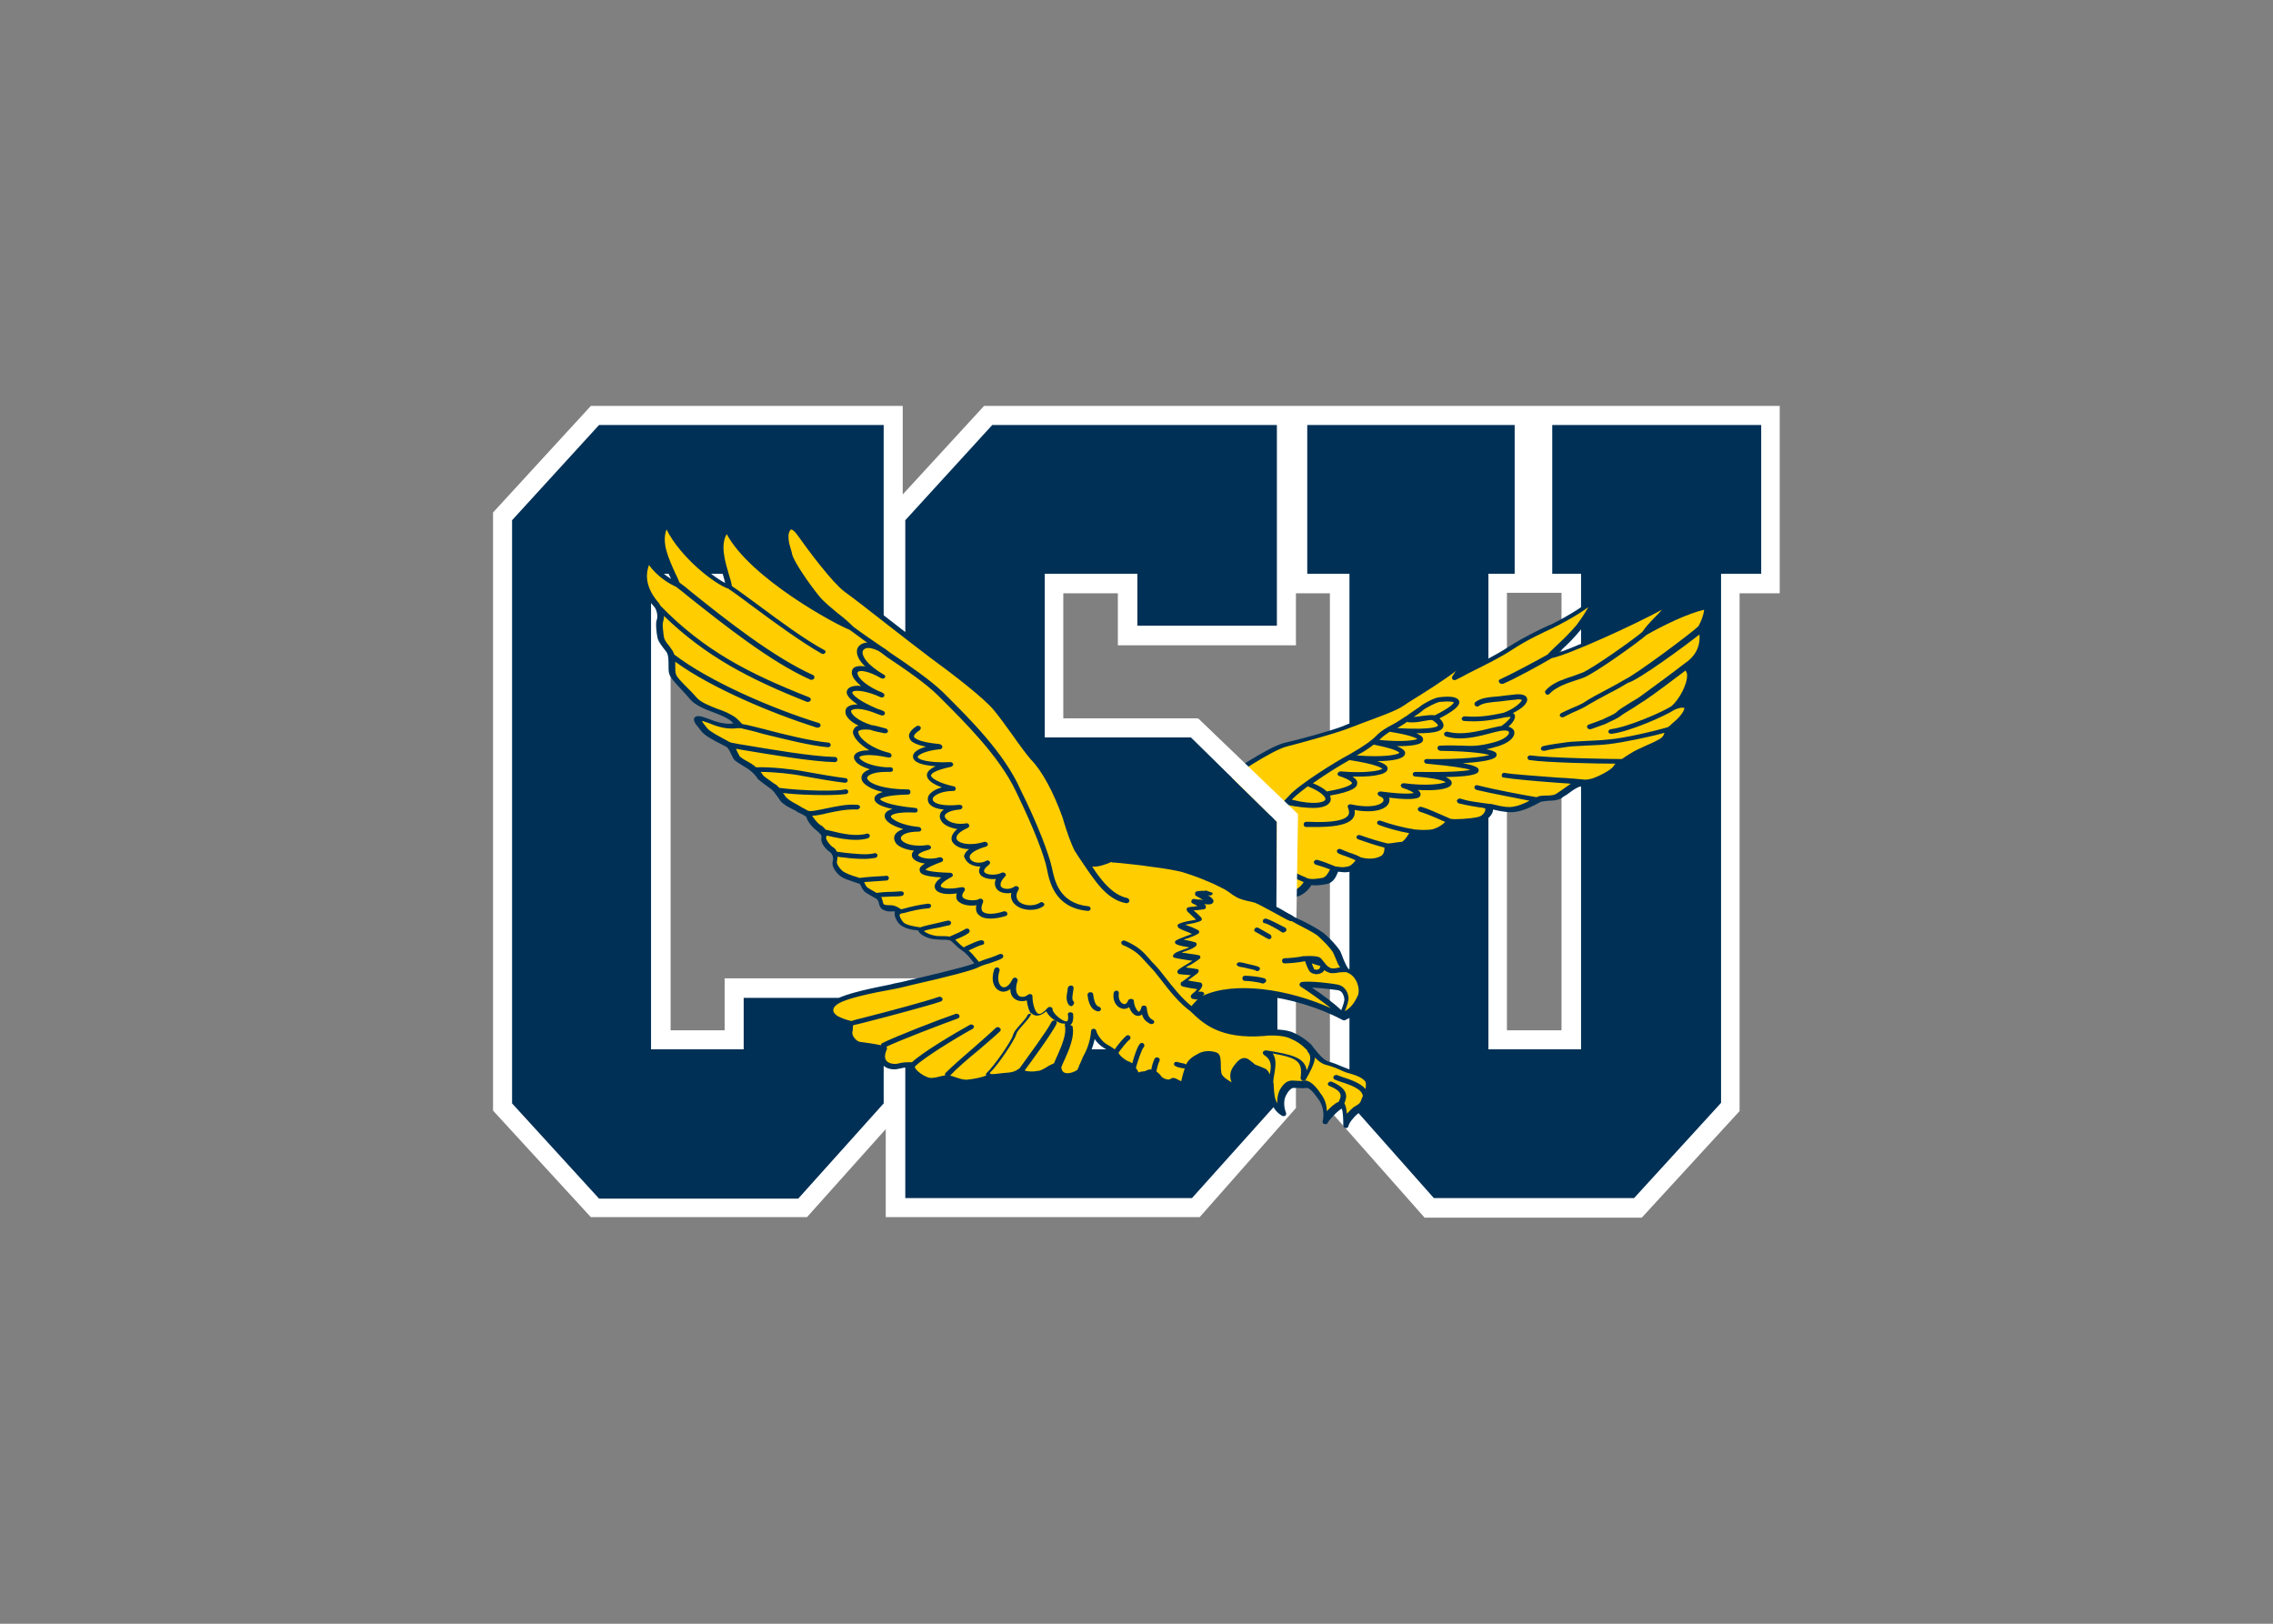<svg clip-rule="evenodd" fill-rule="evenodd" stroke-linejoin="round" stroke-miterlimit="1.414" viewBox="0 0 560 400" xmlns="http://www.w3.org/2000/svg"><rect x="0" y="0" width="560" height="400" fill="#808080" stroke="none"/><g fill-rule="nonzero" transform="matrix(1.268 0 0 1.268 121.471 100)"><path d="m156 0h-60.6l-15.8 17.2v-17.2h-60.6l-19 20.7v116.2l19 20.7h42l15.3-17.1v17.1h61l18.7-21.2v-57.2l-19.1-18.5h-26.1v-24.3h10.6v10.1h34.6v-10.1h6.6v100.5l18.4 20.8h42.2l19-20.7v-100.6h7.8v-36.4zm-34.6 97v24.3h-10.6v-10.1h-65.8v10.1h-10.5v-85h10.5v10.1h31.3v32.1l18.2 17.5 2.6 1zm86.2 24.3h-10.6v-85h10.6z" fill="#fff"/><path d="m205.8 3.7v28.9h5.6v92.4h-18v-92.4h5.1v-28.9h-40.3v28.9h8.2v102.8l16.4 18.5h38.9l16.9-18.5v-102.8h7.8v-28.9zm-53.5 39v-39h-55.3l-16.9 18.5v54.7l17 16.4h28v31.7h-18v-10.1h-27v39h55.7l16.6-18.5v-54.6l-16.7-16.4h-28.5v-31.8h18v10.1zm-76.4 0v-39h-55.3l-16.9 18.5v113.3l16.9 18.5h38.7l16.6-18.5v-20.5h-27.2v10h-18v-92.4h18v10.1zm160.6-3.4c0-.1-.1-.3-.2-.4s-.3-.1-.4-.1c-2.6.4-6.6 2.2-10 4 .2-.3.5-.5.7-.8 1.2-1.3 2.3-2.5 2.7-3.5.1-.2 0-.4-.2-.5s-.4-.1-.6 0c-2.3 1.6-15.9 8-21.4 9.9.2-.2.4-.4.6-.6 1.2-1.1 2.5-2.4 3.7-3.9 1.3-1.7 2.3-3.4 3-4.7.3-.5.5-.9.7-1.3.1-.2.1-.5-.2-.6-.2-.1-.5-.1-.7.1-2.4 2.4-7.5 5-8.7 5.6l-.3.1c-1.6.7-4.9 2.3-7.9 4.2-2.4 1.6-5.4 3.1-8.6 4.6-.1.1-.2.1-.3.2.4-.6.6-1.2.6-1.8 0-.2-.2-.4-.4-.5s-.5 0-.6.2c-1.2 1.7-8.4 6-11 7.7-.4.2-.7.4-1 .6-1.2.8-5.2 2.3-8.2 3.4-1.2.4-2.2.8-2.9 1.1-2.4.9-8.2 2.5-11.3 3.2-3.2.9-10.8 6-13.2 7.8-2.2 1.7-8 5.9-8 5.9-3.7 3.4-12.7 9.8-16 9.5-2.1-.2-3.7-5.2-4.6-8.2l-.2-.7c-.7-1.9-3.2-8.5-6.4-11.7-.8-.8-2.1-2.7-3.5-4.7-1.3-1.8-2.6-3.7-3.6-4.9-2.5-2.9-10.3-8.7-12.7-10.5-2-1.5-5.2-4-8.3-6.4-3.3-2.6-6.4-5-8.2-6.3-1.9-1.4-6-6.7-9.1-11-.8-1.1-1.6-1.5-2.3-1.3-.8.2-1.2 1.3-1.2 2.2s.2 1.5.4 2.2c.1.4.2.8.4 1.5.5 1.9 3.9 6.6 5.5 8.6 1 1.2 2.4 2.3 3.7 3.4.1.1.3.2.4.4-5.8-3.1-17.6-10.5-20.7-17.5-.1-.2-.2-.3-.4-.3s-.4 0-.5.1c-2.4 2.4-1.2 6.4-.4 9.3.2.6.3 1.1.4 1.5-2.9-1.5-9-6.6-11-11.6-.1-.2-.2-.3-.4-.3s-.4.1-.5.2c-2.1 3.2-.4 7 1.1 10.3.1.2.2.4.3.6-1.3-.8-3.1-2.2-4-4-.1-.2-.3-.3-.5-.3s-.4.1-.5.3c-1.2 2.1-1.9 5.4 1.7 9.4l.1.1c.6.9.6 2.1.4 2.5-.2.6-.1 1.5 0 2.5 0 .2.1.4.1.6.1.9.6 1.5 1.1 2.2.2.3.5.6.7.9.4.6.4 1.6.4 2.6 0 .6 0 1.1.1 1.5.2.9 1.3 2 2.4 3.2.6.6 1.2 1.3 1.7 1.9 1 1.2 3.1 2 4.7 2.6.6.2 1.2.5 1.7.7 1.2.6 1.5.8 2 1.4-1 .1-2.4.1-4.8-.9-1.6-.6-2.3-.7-2.7-.3-.5.5.2 1.4.9 2.2.1.1.2.3.3.4.6.9 2.5 1.9 4.5 2.9l.4.2c.4.2.7.9 1 1.5l.3.6c.2.6 1 1 2.1 1.7.4.2.8.5 1.1.7.7.5 1.4 1.3 1.6 1.7 0 0 0 .1.1.1.4.4 1 .8 1.8 1.4l.4.3c.7.4 1.2 1.2 1.7 1.9.2.2.3.5.5.7.6.7 1.6 1.2 2.4 1.6.2.1.5.2.7.4.2.1.5.3.8.4.4.2 1 .5 1.1.7.1.6 1 1.9 2 2.6l.1.1c.8.7.9.9.8 1.3v.1c-.2.9.9 2.2 1.7 2.7.5.4.7 1.2.5 1.8-.3 1 .8 2.4 1.7 3 .6.4 1.6.7 2.8 1.1.3.1.5.2.7.2.1.1.2.3.3.5.2.4.5 1 1 1.3.8.5 1.9 1.1 1.9 1.1.4.2.5.6.6 1s.3 1.1 1.1 1.3c.6.3 1.1.2 1.6.2h.4c-.3.9.4 2 1 2.6.9.7 2.2 1 3.5 1.1.4 1 2.1 1.6 3.1 1.7.4 0 .9.1 1.3.1.6 0 1.2 0 1.7.1.3.1.6.4.9.7s.8.8 1.4 1.2c.9.6 1.4 1.2 2.1 2.1.1.1.3.3.4.5-2 .8-9.4 2.5-12.4 3.2l-1.2.3c-.7.2-1.7.3-2.7.6-3.5.7-8.4 1.7-10.4 2.8-1.4.8-1.7 1.6-1.7 2.2 0 1 .8 1.6 1.3 1.9.7.4 1.4.7 2.6 1 0 .2 0 .4-.1.6 0 .2 0 .4-.1.5-.2.4-.1 1 .2 1.6s1 1.3 1.8 1.5c.3.1.8.1 1.4.2 1 .1 2.1.3 3.1.5-.5 1.4-.1 2.3.4 2.8.8.9 2.2 1 3 .8.9-.2 1.3-.3 2.2-.3 0 .1 0 .2.1.4.4.9 1.8 1.9 3 2.4 1 .4 2 .1 3-.1.5-.1 1-.2 1.4-.2s.9.2 1.3.3c.7.2 1.4.5 2.4.4 1.3-.1 3-.5 4.1-.9.5.4 1.4.3 2.6.2.3 0 .6-.1.9-.1 1.7-.1 2.4-.3 3.2-.8.7.6 2.6.6 3.4.4.8-.1 1.4-.5 2.1-.9.3-.2.6-.4 1-.5.3.9 1.1 1.2 1.6 1.3 1.3.2 3-.5 3.4-1.1.2-.3.3-.6.4-1 .2-.4.3-.9.7-1.5.4-.7 1-2 1.4-3.8.4.6 1 1.2 1.6 1.6.2.1.4.3.7.4.6.3 1.3.8 1.5 1.1v.1c.4.7 1.6 1.6 2.5 1.9.8.4 1.3 1.1 1.4 2 0 .2.1.3.3.4s.4 0 .5-.1c.2-.2.6-.2 1-.3.5-.1.9-.1 1.3-.4.2 0 .9.4 1.2.9.4.5 1 .9 1.7 1 .6.1 1.1 0 1.6-.2.1 0 .3.1.4.2.5.2 1 .5 1.5.5.3 0 .5-.2.5-.5 0-.7.6-2.7.9-3.5v-.1c.2-.6.9-1.2 2-1.7h.1c.8-.5 2.1-.3 2.6 0 .1.2.2 1 .2 1.5s0 1.1.1 1.6c.2 1.3 2.4 2.6 4.3 3.6.2.1.5.1.7-.1s.2-.4 0-.6c-1.7-1.9-1.2-3.1-.5-4 .5-.7.9-.9 1-.9.2 0 .5.2.9.5.2.1.4.3.5.4.3.2.6.3 1.1.5.3.1.7.2 1 .4h.1c.4.2.7 1.1.9 1.9 0 .2.1.3.2.5.1.3.1.8.2 1.3.1 1.5.2 3.7 2.4 5 .2.1.4.1.6 0s.2-.3.2-.5c-.6-1.5-.4-2.8 0-3.5.4-.8.9-1.3 1.3-1.4h.8c.5 0 1.2.1 1.8 0h.1c.1 0 .7-.1 2.2 2.1.5.6 1.4 2.2.9 4.4-.1.2.1.5.4.5.3.1.5 0 .6-.3.2-.4 1.7-2.1 2.7-2.7.3.7.3 2.5.3 3.3 0 .2.2.5.5.5s.5-.2.5-.4c.1-.6 1.1-1.8 1.7-2.3.2-.1.3-.3.6-.4.5-.3 1.2-.7 1.5-1.8.1-.2.2-.5.3-.7.3-.8.6-1.6.6-2.7 0-1.7-2.4-2.5-3.8-2.9-.5-.1-1.2-.4-2-.7-.9-.4-1.9-.8-2.7-1-1-.3-2-1.5-2.7-2.4-.3-.3-.5-.7-.8-1-1.1-1-2-1.6-3.3-2.2-1.4-.7-4.2-.8-5.6-.5-7.9.7-10.9-1.9-13.2-4.2 5.6-4.7 19-2.7 28.3 2.2.2.1.4.1.5 0 2-.9 3.2-2.2 4-4 .3-.9.3-2.5-.5-3.8-.6-1.1-1.6-1.8-2.8-2.1-.3-.1-.8-1.3-1.1-2-.2-.5-.4-1.1-.6-1.5-.6-.9-1.7-2.2-3.1-3.4-1.2-.9-2.9-1.8-4.3-2.5-.5-.2-.9-.4-1.3-.6-1.1-.6-2.9-1.5-3-2.3 0-.1.1-.3.2-.5.5-.6 1.7-1.1 2.5-1.2 1.5 0 2.9-1.4 3.4-2.3.9.1 1.8 0 2.9-.2 1.3-.2 1.9-1.4 2.2-2.2 0-.1.1-.1.1-.2h.2c.8.1 1.5.2 2.4-.1.9-.2 1.5-.9 2-1.4.1-.1.1-.2.2-.2 1.6.4 3.1.3 4.3-.3 1-.5 1.3-1.5 1.3-2.4.5 0 .9-.1 1.4-.2.3 0 .5-.1.8-.1 1 0 2.1-1.5 2.5-2.5h.3c1.1.1 2.2.2 3.1 0 1.2-.2 3-1 3.7-2.1 1.4.2 4.4-.1 5.4-.4.8-.1 1.6-.6 2.1-1.3.3-.4.4-.8.4-1.1.1 0 .3.1.4.1 1.3.3 3 .6 4.3.3 1.2-.2 2.8-.9 4.6-1.9.3-.1.9-.1 1.5-.2.9 0 1.8-.1 2.5-.5.2-.2.5-.4.9-.6.8-.6 1.8-1.3 2.3-1.5.3-.2.8-.2 1.4-.2s1.3-.1 2-.3c1.1-.4 4.1-1.8 4.7-2.9.3-.5 1.5-1.3 2.3-1.8.3-.2.6-.4.9-.6s1.5-.8 2.6-1.3c1.4-.6 2.7-1.3 3.2-1.7.8-.7.9-1.2 1-1.6v-.2-.1c.1-.2.6-.7 1-1.1 1.1-1 2.7-2.4 2.7-4 0-.2-.1-.4-.3-.4-.5-.2-1-.3-1.4-.3 1.2-1.6 2.3-3.9 2.2-5.6 0-.6-.2-1.1-.5-1.4 2.6-1.9 3.6-4.2 3-7.2.1-.6.9-2.4.9-4.1zm-72.4 74.2c.7.1 1.1.6 1.3 1.6.1.5-.3 1.5-.6 2.3-1.3-1.3-3.9-3.2-5.7-4.4 2 .1 4.4.4 5 .5z" fill="#003056"/><path d="m180.7 60.2c-.6.1-1.2.2-1.8.2l.9-.6c.4-.3.7-.5.9-.7.6-.5 2.6-1.5 3.2-1.6 2.1-.2 2.7 0 2.8.1-.1.2-.5.9-3.7 2.5-.6-.1-1.4 0-2.3.1zm-14.2 69.5c-.5-.1-1.3-.4-2.1-.8-.9-.4-1.8-.7-2.6-.9s-1.5-.8-2.1-1.4c-.1 1.2-.9 2.7-1.8 4.3-.1.2-.4.3-.6.2s-.4-.3-.4-.5c.4-3.1-.3-3.9-5.4-4.8.8 1.2.5 2.7.3 4-.1.5-.2 1.1-.2 1.5v.1c.1.3.1.7.1 1.1.1 1 .1 2.1.7 3-.1-.9.1-1.8.4-2.5.6-1.1 1.3-1.8 2.1-1.9.3-.1.7 0 1.1 0 .5 0 1 .1 1.4 0 1.2-.3 2.5 1.1 3.4 2.5.5.6 1.2 1.8 1.2 3.4.7-.7 1.5-1.5 2.3-1.8.6-1.2.8-2-1.8-3.1-.3-.1-.4-.4-.2-.6.1-.2.4-.3.7-.2 3.4 1.5 2.9 3 2.4 4.2.3.4.4 1.1.5 2 .4-.4.8-.8 1-1s.5-.4.7-.5c.5-.3.9-.5 1.1-1.2.1-.3.2-.5.3-.7-.1-1.4-2.4-2.2-4.6-2.9-.3-.1-.5-.2-.8-.3s-.4-.4-.3-.6.4-.4.7-.3.5.2.8.3c1.9.6 3.8 1.3 4.7 2.4.1-.3.1-.6.1-1 0-1.1-2.4-1.8-3.1-2zm17.1-67.6c0-.1-.1-.4-1-1-.2-.2-1.1 0-1.7.1-1 .2-2.2.4-3.4.2-.1.1-.1.1-.2.2-.5.3-1.1.7-1.6 1 7.3.4 7.9-.4 7.9-.5zm-72.5 58.3c0-.1 0-.3.1-.4h-.3c-.3 0-.7-.1-1.1-.3-.9-.4-1.9-1.2-2.3-2.1-.6.5-1.4 1-2.2.8-.3-.1-.6-.3-.8-.5 0 .1.1.2 0 .3-.2.6-.8 1.2-1.4 1.9s-1.3 1.4-1.4 1.9c-.4 1.3-3.6 6.1-5.2 7.6l.1.1c.1.2.9.1 1.7 0 .3 0 .6-.1.9-.1 1.8-.1 2.2-.3 3.1-.9 1.5-2.1 5.5-7.5 6.2-9 .1-.2.4-.4.7-.3s.4.4.3.6c-.8 1.8-5.4 8-6.2 9.1.3.2 1.6.3 2.4.1h.1c.5 0 1-.3 1.7-.7.4-.3.9-.5 1.5-.8.2-.5.4-1 .7-1.6.8-1.8 1.8-4.2 1.4-5.7zm50.6-43.9c.2-.4-.6-1.5-3.4-2.6-1.2.9-2.2 1.7-2.7 2.2-.1.1-.3.3-.4.4 4.4 1.1 6.3.5 6.5 0zm72.7-32.1c.2 2.4-.8 4.3-3.1 5.8-1.1.9-6.8 5.1-8.2 6.1-.5.4-1.2.8-1.9 1.2-1.6 1-2.6 1.6-2.9 2-.5.4-1.6.9-2.3 1.2-.2.1-.3.2-.4.2-.5.2-1.8.7-2.7 1-.3.1-.4.4-.3.6s.3.3.5.3h.2c.9-.3 2.2-.8 2.8-1 .1-.1.3-.1.4-.2.8-.4 2-.9 2.5-1.3.3-.3 1.7-1.1 2.8-1.8.7-.5 1.4-.9 2-1.3 1.4-.9 6.2-4.5 7.9-5.8.1.2.3.5.3.8.1 1.9-1.6 4.9-3 6.1-1.6 1.1-8.5 4.1-11.8 4.5-.3 0-.5.3-.5.5s.3.4.5.4h.1c3.5-.4 10.5-3.5 12.3-4.7.8-.3 1.3-.5 1.9-.3-.2 1-1.4 2.2-2.4 3-.3.3-.5.5-.8.7-3.1.9-8.8 2.2-11.6 2.4-1.6.2-3.2.2-4.6.3-1.3.1-2.4.1-3.2.2-1.5.2-3.7.5-4.9.8-.3.1-.4.3-.4.6.1.2.3.3.5.3h.2c1.1-.3 3.3-.6 4.7-.8.7-.1 1.8-.1 3.1-.2 1.5-.1 3.1-.1 4.7-.3 2.6-.3 7.6-1.3 10.8-2.2-.1.3-.1.5-.6 1-.4.3-1.8 1-3 1.5-1.5.7-2.4 1.1-2.8 1.4-.2.1-.5.3-.8.5-.4.2-.7.5-1.1.7h-.1c-2.1 0-14-.2-17.6-.7-.3 0-.6.1-.6.4s.2.5.4.5c3.3.5 13.1.7 16.7.7-.2.2-.3.3-.4.5-.4.7-2.9 2-4.2 2.4-.4.1-.8.2-1.3.2h-.1c-1-.1-3-.3-5.3-.4-3.8-.3-8.5-.6-10.2-.9-.3-.1-.6.1-.6.4-.1.3.1.5.4.5 1.7.3 6.3.7 10.3 1 1 .1 1.9.1 2.7.2-.6.4-1.3.9-2 1.4-.3.2-.6.4-.9.6s-1.1.3-1.8.3-1.4 0-1.9.3h-.1c-1.9-.3-7.9-1.4-11.4-2.3-.3-.1-.6.1-.6.3-.1.2.1.5.4.6 3 .7 7.8 1.6 10.3 2.1-1.4.7-2.3 1-2.9 1.1-1.1.3-2.6 0-3.8-.3-.4-.1-.8-.2-1.2-.2-.5-.1-1-.1-1.5-.2-1.3-.2-2.5-.3-4-.8-.3-.1-.6.1-.7.3s.1.5.3.6c1.6.4 2.9.6 4.1.8.4 0 .7.1 1.1.2 0 .3 0 .5-.2.8-.3.5-.8.8-1.4.9-1.3.3-4.6.5-5.2.3-.3-.1-.6-.3-.9-.4-1.4-.6-3.3-1.5-4.7-1.9-.3-.1-.6.1-.7.3s.1.5.3.6c1.3.4 3.2 1.2 4.5 1.8.2.1.3.1.5.2-.6.7-1.9 1.4-2.8 1.5-.8.1-1.8.1-2.8 0-.2 0-.5 0-.7-.1-1.6-.2-4.6-1-6.2-1.6-.3-.1-.6 0-.7.2s0 .5.3.6c1.5.6 4.1 1.3 5.9 1.6-.5.9-1.2 1.7-1.5 1.7h-.1c-.3 0-.6.1-.9.1-.6.1-1.2.2-1.7.2-1.7-.4-3.3-.9-5.3-1.6-.3-.1-.6 0-.7.2s0 .5.3.6c2 .7 3.5 1.2 5.1 1.6 0 .6-.1 1.4-.8 1.7-1 .5-2.3.6-3.8.2-.7-.4-1.5-.7-2.2-.9-.6-.2-1.2-.5-1.7-.7-.3-.1-.6 0-.7.2s0 .5.2.6c.6.3 1.2.5 1.8.7.5.2 1.1.4 1.6.7l-.1.1c-.4.5-.9 1-1.5 1.1h-.1c-.7.2-1.2.1-1.9 0-.2 0-.3 0-.5-.1l-.5-.2c-.8-.3-1.4-.6-2.8-1-.3-.1-.6.1-.7.3s.1.5.3.6c1.4.4 1.9.6 2.7.9h.1v.1c-.3.6-.8 1.5-1.5 1.6-1.3.2-2 .3-2.8.1-.4-.2-.8-.4-1.1-.5-.4-.2-.8-.3-1.2-.6-.2-.2-.6-.1-.7.1-.2.2-.1.5.1.7.4.3.9.5 1.4.7.2.1.5.2.7.3-.4.7-1.4 1.7-2.5 1.7-1.1.1-2.5.8-3.2 1.5-.4.4-.5.8-.5 1.2.1 1.2 1.7 2.1 3.5 3 .4.2.8.4 1.3.7 1.3.7 3 1.5 4.1 2.3 1 .9 2.3 2.2 2.9 3.1.2.3.4.8.6 1.3.3.7.5 1.3.9 1.8-.2 0-.4 0-.6.1-.5.1-1.1.1-1.3 0 0 0-.1 0-.1-.1-.4-.1-.8-.6-1.1-1-.3-.3-.5-.7-.8-.9-.5-.3-1.5-.4-3.2-.3h-.1c-.8.2-2.8.4-3.6.4-.3 0-.5.2-.5.5s.2.5.5.5c.9 0 2.9-.2 3.8-.4h.2c.1.4.4 1.2.7 1.7.1.3.5.6.9.7.2 0 .3.1.5.1.4 0 .9-.1 1.3-.4.1-.1.2-.2.3-.4.2.2.5.3.7.4s.5.2.8.2.7 0 1.1-.1c.5-.1 1.1-.1 1.7-.1.8.3 1.4.8 1.8 1.5.7 1.2.7 2.5.4 3.1-.6 1.3-1.3 2.3-2.5 3 .4-1 .8-2.1.7-2.8-.2-1.3-1-2.2-2.2-2.4-1.1-.2-4.7-.7-6.8-.5-.2 0-.4.2-.5.4 0 .2 0 .4.2.5 1.3.8 4.1 2.8 5.9 4.2-8.3-3.7-18.7-5.3-24.9-2.4.1-.1.1-.2.2-.2.1-.1.1-.3 0-.4s-.3-.2-.4-.2h-.7c.3-.3.7-.7.8-1.2 0-.1 0-.3-.1-.4s-.2-.2-.4-.2c-.5-.1-1.5-.2-2.3-.4.7-.5 1.4-1 1.9-1.4.1-.1.2-.3.2-.5s-.2-.3-.4-.3c-.5-.1-1.3-.2-2.1-.3.3-.2.6-.4.9-.5.7-.4 1.4-.9 1.8-1.2.1-.1.2-.3.1-.4 0-.2-.2-.3-.4-.3-.4-.1-1.1-.2-1.9-.3-.4-.1-.9-.1-1.3-.2.2-.1.3-.1.5-.2 1-.3 1.9-.7 2.3-1.1.1-.1.1-.3.1-.4s-.2-.3-.3-.3c-.4-.1-1-.3-1.7-.4-.2 0-.3-.1-.5-.1.2-.1.4-.2.6-.2.8-.3 1.6-.6 2.1-.9.2-.1.3-.2.3-.4s-.1-.3-.3-.4c-.4-.2-1-.5-1.6-.7-.3-.1-.5-.2-.8-.3.3-.1.7-.1 1-.2.7-.1 1.4-.3 1.9-.5.2-.1.3-.2.3-.3s0-.3-.1-.4c-.2-.2-.3-.3-.5-.5s-.4-.4-1-.9c.6 0 1.2-.1 2-.2.2 0 .4-.2.4-.4s0-.4-.2-.5c0 0-.1 0-.1-.1h.1c.7.1 1.3.1 1.6-.3.3-.5-.3-.9-.5-1.1-.3-.2-.4-.3-.6-.3h.6c.2 0 .4-.2.4-.3v-.2l-1.4-.5s0 .1.1.1c-.6 0-1.2 0-1.7.1-.2 0-.4.2-.4.4s0 .4.2.5c.7.4 1.1.6 1.4.8-.4-.1-.8-.1-1-.1-.3 0-.5-.1-.7-.1-.3-.1-.5.1-.6.3s0 .5.3.6.6.3.9.5c-.2 0-.5 0-.7.1-.3 0-.6 0-1 .1-.2 0-.4.1-.4.3-.1.2 0 .3.1.5 1 1 1.4 1.3 1.7 1.6-.3.1-.6.1-1 .2-.7.1-1.6.3-2.3.6-.2.1-.3.2-.3.4s.1.3.2.4c.4.3 1.2.6 2 .9l.6.3c-.4.1-.7.3-1.1.4-.7.3-1.4.5-1.9.8-.2.1-.3.2-.3.4s.1.3.3.4c.4.2 1.2.4 2 .5.2 0 .4.1.5.1-.3.1-.7.3-1.1.4-.8.3-1.5.5-1.9.9-.1.1-.2.3-.2.4 0 .2.2.3.3.3.6.2 1.7.3 2.8.5.2 0 .5.1.7.1-.2.1-.5.3-.8.5-.8.5-1.6.9-2 1.3-.1.1-.2.3-.1.5s.2.3.4.3.6.1 1.1.1c.3 0 .7.1 1.1.1-.7.5-1.4 1.1-1.8 1.3-.2.1-.2.3-.2.5s.2.3.4.4c.8.2 1.9.4 2.8.5-.2.3-.5.6-.8.8-.1.1-.2.2-.3.3s-.2.3-.1.5.2.3.4.3c.3.1.6.1.9.1-.1.1-.2.2-.4.4-.4.4-.6.7-.8.9-1.9-1.5-3.7-3.8-5.1-5.6-.8-1-1.4-1.8-2-2.4-.4-.4-.8-.8-1.1-1.2-1-1.1-1.9-2.3-4.7-3.5-.3-.1-.6 0-.7.2s0 .5.2.6c2.6 1.1 3.4 2.1 4.4 3.2.4.4.7.8 1.2 1.3s1.1 1.3 1.9 2.3c1.6 2.1 3.6 4.6 5.7 6.1 2.4 2.3 5.6 5.5 14.4 4.8 1.2-.2 3.9-.1 5 .5 1.2.5 2.1 1.1 3 2l.3.3c0 .1 0 .2.1.3.8.8.5 2-.2 3.6-.4-2.5-2.8-3.1-7.9-3.9-.2 0-.5.1-.6.3s0 .4.2.6c1.6 1 1.4 2.3 1.1 3.8-.2-.6-.5-1-1-1.2-.4-.2-.8-.3-1.2-.5-.3-.1-.6-.2-.7-.3-.2-.1-.3-.3-.5-.4-.5-.4-1-.9-1.7-.8-.6.1-1.1.5-1.7 1.3-.9 1.1-1.1 2.2-.6 3.4-1.6-.9-2-1.5-2-1.9v-.1c-.1-.4-.1-.9-.1-1.4 0-1.1-.1-1.8-.5-2.2-.7-.5-2.6-.7-3.8 0-1.2.6-2.1 1.3-2.4 2.1-.1 0-.2 0-.3-.1-.4-.1-1-.2-1.3-.3-.2-.1-.6-.1-.7.1-.2.2-.1.5.1.6.4.3 1.1.4 1.7.5h.2c-.3.8-.5 1.7-.7 2.5-.2-.1-.4-.2-.6-.3-.5-.3-1-.5-1.4-.2-.2.2-.6.2-.9.1-.4-.1-.8-.3-1-.6s-.5-.6-.9-.9c0-.3.3-1.5.6-2.1.1-.2 0-.5-.3-.6s-.6 0-.7.3c-.2.4-.5 1.3-.6 2-.3 0-.6 0-.9.2-.2.1-.5.2-.8.2s-.5.1-.8.2c-.1-.3-.3-.6-.5-.9.2-.8 1.1-3.6 1.5-4 .2-.2.2-.5 0-.7s-.5-.2-.7 0c-.5.5-1.2 2.6-1.5 3.8-.2-.1-.4-.2-.5-.3h-.1c-.8-.3-1.6-1-1.9-1.4 0-.1-.1-.2-.2-.3.3-.5 1.7-2.3 2.2-2.6.2-.2.2-.5 0-.7s-.5-.2-.7 0c-.4.3-1.7 1.8-2.2 2.6-.3-.2-.6-.4-.9-.6-.2-.1-.5-.3-.7-.4-1-.6-1.9-2-2-2.6 0-.2-.3-.4-.5-.4-.3 0-.5.2-.5.4-.2 2.5-1.1 4.2-1.6 5.1-.3.7-.5 1.2-.7 1.6-.1.3-.2.6-.4.9-.2.2-1.4.8-2.3.6-.3-.1-.7-.3-.8-1.1.2-.5.4-1 .7-1.6.9-2 1.9-4.5 1.5-6.3 0-.2-.3-.3-.5-.3.5-.3.7-1 .6-2.1 0-.3-.3-.4-.6-.4s-.5.3-.4.5c.1.7 0 1.1-.1 1.2s-.4.1-.8-.1c-1-.5-2.1-1.6-2.1-2.2 0-.2-.1-.4-.4-.4-.2-.1-.4 0-.6.2-.7.8-1.3 1.2-1.7 1.1-.7-.2-1.2-2-1.2-3.4 0-.2-.1-.4-.3-.4-.2-.1-.4 0-.6.1-.4.4-1.1.5-1.6.3-.7-.4-.9-1.5-.4-3 .1-.2-.1-.5-.3-.6-.3-.1-.5 0-.7.3-.6 1.3-1.4 1.7-1.9 1.5-.6-.2-1.2-1.3-.6-3.2.1-.2-.1-.5-.3-.6-.3-.1-.6.1-.7.3-.8 2.3 0 3.9 1.2 4.3.5.2 1.2.1 1.9-.4 0 1.4.8 1.9 1.2 2.1.6.3 1.3.3 2 .1.1.9.4 2.1 1 2.8-.1-.1-.1-.1-.2-.2-.3-.1-.6.1-.7.3-.1.4-.7 1-1.2 1.6-.7.8-1.4 1.5-1.6 2.3-.3 1.1-3.6 5.9-5.1 7.3-.2.1-.1.3-.1.5-1 .4-2.6.7-3.8.8-.7 0-1.3-.2-1.9-.4-.4-.1-.8-.3-1.3-.4 1.2-1.3 3.5-3.3 5.6-5 1.7-1.5 3.3-2.8 4.1-3.6.2-.2.2-.5-.1-.7-.2-.2-.5-.1-.7 0-.8.8-2.3 2.1-4 3.6-2.1 1.8-4.5 3.9-5.8 5.2-.1.1-.1.3-.1.5-.4 0-.7.1-1.1.2-.8.2-1.7.4-2.3.1-.9-.3-2.1-1.2-2.4-1.8-.1-.2 0-.2 0-.3 1.7-1.7 8.1-5.6 11.2-7.3.2-.1.3-.4.2-.6-.2-.2-.5-.3-.7-.2-2.9 1.6-9.3 5.4-11.3 7.3-1.2 0-1.8 0-2.9.3-.5.1-1.5 0-2-.5-.6-.6-.3-1.6 0-2.3.1-.1 0-.3 0-.4l-.1-.1c2.7-1.3 10.6-4.3 13.9-5.5.3-.1.4-.4.3-.6s-.4-.4-.7-.3c-3.5 1.2-11.7 4.4-14.3 5.7-.2.1-.2.2-.2.4-1-.2-2.1-.4-3-.5-.5-.1-1-.1-1.3-.2s-.8-.5-1.1-1c-.2-.4-.2-.7-.2-.8v-.1c.1-.2.1-.5.1-.7s0-.4.1-.6c.6-.1 1.2-.3 2.1-.5 4.7-1.2 12.6-3.3 14.9-4.1.3-.1.4-.4.3-.6s-.4-.4-.7-.3c-2.2.8-10.4 3-14.8 4.1-.9.2-1.6.4-2.2.6-1.2-.3-2-.6-2.7-1-.3-.2-.8-.6-.8-1.1 0-.6.6-1.1 1.2-1.4 1.8-1 6.6-2 10-2.6 1.1-.2 2-.4 2.8-.6l1.2-.3c7.1-1.6 12.1-2.9 13.1-3.5.4-.2 1.2-.5 2-.7 1.1-.4 2.1-.7 2.5-1 .2-.1.3-.4.2-.6s-.5-.3-.7-.2c-.4.2-1.4.6-2.4.9-.6.2-1.2.4-1.6.6-.2-.2-.3-.4-.5-.6-.5-.6-.9-1.1-1.5-1.6.1-.1.3-.1.4-.2.9-.4 1.7-.8 2.2-.9.3 0 .5-.3.4-.5 0-.3-.3-.4-.6-.4-.6.1-1.5.5-2.6 1-.2.1-.5.2-.7.4-.5-.3-.9-.7-1.2-1-.2-.2-.3-.3-.5-.5 1.2-.5 1.9-.8 2.6-1.3.2-.2.3-.4.1-.7-.2-.2-.5-.2-.7-.1-.8.5-1.5.8-3.1 1.5-.5-.1-1.1-.1-1.7-.1-.4 0-.8 0-1.2-.1-.7-.1-1.7-.5-2.1-.9.8-.3 2.1-.5 3.1-.7.7-.2 1.4-.3 1.8-.4.3-.1.4-.3.4-.6-.1-.2-.4-.4-.7-.3-.4.1-1 .2-1.7.4-1.3.3-2.8.6-3.6.9-1.3-.2-2.5-.4-3.2-.9-.5-.5-.9-1.3-.8-1.6 0 0 .1-.1.3-.2l.6-.1c1.4-.4 3.1-.8 4.7-.9.3 0 .5-.3.5-.5 0-.3-.3-.4-.6-.4-1.7.2-3.4.6-4.8 1l-.4.1c-1.2-.8-1.7-.8-2.1-.8s-.7 0-1.1-.1c-.3-.1-.3-.2-.4-.7-.1-.2-.1-.5-.3-.8.7 0 1.4-.1 2.1-.1s1.3 0 1.8-.1c.3 0 .5-.2.5-.5s-.3-.4-.6-.4c-.4 0-1.1.1-1.7.1-1.1 0-2.2.1-3 .2-.3-.2-1.1-.6-1.7-1-.3-.2-.5-.6-.6-.9 0-.1-.1-.1-.1-.2 1.3-.1 2.7-.2 4.3-.3.3 0 .5-.2.5-.5s-.3-.5-.6-.4c-1.8.1-3.6.2-5.1.4-.2-.1-.4-.1-.6-.2-.8-.2-2-.7-2.5-1-.7-.5-1.4-1.5-1.3-2 .1-.3.1-.6.1-.9.4 0 .7.1 1.1.1 1.3.2 2.8.3 4.1.3.8 0 1.5-.1 2.2-.2.3-.1.4-.3.4-.6-.1-.2-.4-.4-.6-.3-1.5.4-3.8.1-5.8-.1-.5-.1-1-.1-1.5-.2-.2-.4-.4-.7-.8-.9-.7-.5-1.3-1.4-1.3-1.8.1-.2 0-.3.1-.4h.2c1.7.4 3.6.8 5.5.8.8 0 1.6-.1 2.3-.3.3-.1.4-.3.4-.6-.1-.2-.4-.4-.6-.3-2.2.6-4.8 0-7.2-.6-.3-.1-.6-.1-.8-.2-.2-.2-.4-.5-.7-.7l-.1-.1h-.1c-.9-.6-1.6-1.7-1.7-1.9.8 0 1.8-.2 3-.5 1.8-.4 3.9-.8 5.7-.7.3 0 .5-.2.6-.4 0-.3-.2-.5-.5-.5-2-.2-4.1.3-6.1.7-1.5.3-3.1.7-3.6.4-.2-.1-.5-.3-.7-.4s-.5-.2-.7-.4c-.2-.1-.4-.2-.7-.4-.8-.4-1.6-.9-2.1-1.4-.1-.2-.3-.4-.4-.6-.1-.1-.1-.1-.2-.2 2.5.3 5.6.4 8.1.4 1.9 0 3.4-.1 4.2-.2.3-.1.5-.3.4-.6-.1-.2-.4-.4-.6-.3-1.6.4-8.3.3-12.8-.3-.3-.4-.7-.7-1.1-.9l-.4-.3c-.7-.5-1.3-.9-1.6-1.2-.1-.2-.3-.4-.5-.7 2.7 0 6.4.4 8.2.8 2.2.4 6.2 1.1 8.1 1.3h.1c.3 0 .5-.2.5-.4 0-.3-.2-.5-.5-.5-1.8-.2-5.8-.9-8-1.3-2-.4-6.4-.9-9.3-.8-.2-.1-.3-.3-.5-.4-.3-.2-.7-.5-1.1-.7-.6-.3-1.6-.9-1.7-1.2v-.1c-.1-.2-.2-.3-.3-.5s-.2-.5-.3-.7c.4.1.7.1 1.1.2 5.4.9 13.6 2.3 18.1 2.4.3 0 .5-.2.5-.5s-.2-.5-.5-.5c-4.5-.1-12.6-1.5-18-2.4-.8-.1-1.5-.3-2.2-.4-.1 0-.1-.1-.2-.1s-.2-.1-.4-.2c-.9-.5-3.5-1.8-4-2.5-.1-.1-.2-.3-.3-.4-.2-.2-.6-.7-.7-1 .2 0 .6.2 1.3.4 2.9 1.3 4.7 1.1 5.7 1h.5c1.2.3 2.7.6 4.3 1.1 4.1 1 9.2 2.3 12.6 2.6h.1c.3 0 .5-.2.5-.4 0-.3-.2-.5-.5-.5-3.3-.3-8.3-1.5-12.4-2.6-1.6-.4-3.1-.8-4.3-1l-.1-.1c-.9-1-1.2-1.3-2.8-2.1-.5-.2-1.1-.5-1.8-.7-1.5-.6-3.4-1.3-4.2-2.3-.5-.6-1.2-1.3-1.8-1.9-1-1-2.1-2.1-2.2-2.7-.1-.4-.1-.8-.1-1.4v-.9c7 5.1 18.7 10 27.5 12.8h.2c.2 0 .4-.1.5-.3s0-.5-.3-.6c-9.1-2.8-21.3-8.1-28.1-13.3-.1-.3-.2-.5-.3-.7-.2-.3-.5-.7-.7-1-.5-.6-.9-1.1-1-1.7 0-.2-.1-.4-.1-.7-.1-.8-.2-1.7-.1-2.1.1-.3.2-.8.2-1.3 8.2 7.9 16.5 12.2 27.8 16.7h.2c.2 0 .4-.1.5-.3s0-.5-.3-.6c-11.9-4.7-20.4-9.1-28.9-17.8 0-.1-.1-.1-.1-.2 0 0-.1-.1-.1-.2-2.3-2.6-2.9-5.1-2-7.5 1.6 2.3 4.2 3.8 5.2 4.2.8.6 1.6 1.2 2.4 1.9 6.8 5.4 16.1 12.8 23.8 16.2h.2c.2 0 .4-.1.5-.3s0-.5-.2-.6c-7.6-3.4-16.9-10.7-23.6-16.1-.8-.7-1.6-1.3-2.4-1.9-.2-.6-.5-1.2-.8-1.8-1.3-2.9-2.7-5.9-1.7-8.5 2.7 5.4 9.3 10.6 12 11.5 1.5 1 3.2 2.3 5.1 3.7 4.3 3.2 9.3 6.8 13 8.9.1 0 .2.1.3.1.2 0 .3-.1.4-.2.2-.2.1-.5-.2-.6-3.7-2-8.6-5.6-12.9-8.8-1.8-1.3-3.5-2.6-5-3.6-.1-.7-.3-1.4-.6-2.3-.7-2.4-1.7-5.7-.4-7.8 4.6 8.6 21.2 17.6 23.9 18.6 1.1.8 2.2 1.6 3.4 2.5-.2 0-.5 0-.7.1-.7.2-1.2.7-1.3 1.4-.1.9.4 2 1.6 3.1-.8-.1-1.4-.1-1.9.1s-.7.6-.7 1.1c0 .8.7 1.7 1.8 2.6-.9-.1-1.7 0-2.2.3-.4.2-.6.6-.6 1 .1.7.8 1.4 2.1 2.3-.8 0-1.4.1-1.8.4-.5.3-.6.8-.5 1.4.2.7 1 1.6 2.5 2.3-.3.1-.5.2-.6.3-.4.4-.6.9-.4 1.4.3.9 1.4 2.1 3.1 3.1-1.2 0-2.2.2-2.7.7-.3.3-.4.8-.1 1.2.3.7 1.4 1.3 2.9 1.8-.6.2-1.1.5-1.4.9-.3.5-.3 1 0 1.5.5.7 1.7 1.5 3.9 2-1 .3-1.6.7-1.6 1.3 0 1 1.6 1.6 3.5 2-1 .3-1.5.7-1.5 1.3-.1 1 1.4 2 3.6 2.6-.8.3-1.3.6-1.6 1.1s-.2 1.1.2 1.7c.5.6 1.7 1.2 3.5 1.4-.2.2-.4.4-.4.6-.1.4 0 .8.5 1.2.4.3 1.1.6 2 .7-1 .6-1.1 1-1 1.4.1.6.7 1.1 4.2 1.3-1.1.8-1.5 1.5-1.2 2.2.5 1 2.3 1.2 4.2.9-.3.9.1 1.5.5 1.7.7.6 2.2.8 3.3.6-.2 1 .1 1.6.5 1.9.5.5 1.3.7 2.2.7 1 0 2-.2 3-.5.3-.1.4-.4.3-.6s-.4-.4-.7-.3c-1.8.6-3.4.6-4 .1-.5-.4-.3-1.2 0-1.9.1-.2 0-.4-.2-.6-.2-.1-.5-.1-.6 0-.3.3-2.3.4-3-.2-.1-.1-.6-.4.2-1.4.1-.2.1-.4 0-.5-.1-.2-.3-.2-.6-.2-2.4.5-3.9.2-4-.2-.1-.2.2-.8 2.1-1.8.2-.1.3-.3.2-.5s-.3-.3-.5-.3c-3.8-.1-4.6-.5-4.8-.6.1-.1.6-.6 3.1-1.5.3-.1.4-.4.3-.6s-.4-.4-.7-.3c-1.7.5-3.4.2-4-.3-.1-.1-.2-.2-.1-.2.1-.2.6-.6 2.1-1 .3-.1.4-.3.4-.5-.1-.2-.3-.4-.6-.4-2.7.4-4.5-.2-5.1-.9-.2-.2-.2-.5-.1-.7.3-.5 1.3-1 3.4-1 .3 0 .5-.2.5-.4s-.2-.5-.5-.5c-3.4-.3-5.5-1.6-5.4-2.1 0-.2.9-.9 4.7-.7.3 0 .5-.2.5-.4 0-.3-.2-.5-.5-.5-5.4-.5-6.8-1.5-6.8-1.7.1-.2 1.2-.8 5.4-.9.3 0 .5-.2.5-.5s-.2-.5-.5-.5c-4.5 0-7.2-1-7.8-1.9-.2-.3-.1-.5 0-.6.3-.4 1.4-.9 3.5-.9h.9c.3 0 .5-.2.5-.4 0-.3-.2-.5-.5-.5h-.9c-2.8-.2-4.7-1.1-5.1-1.8-.1-.1 0-.2 0-.2.3-.3 1.8-.7 5.6.1.3.1.6-.1.6-.3.1-.2-.1-.5-.4-.6-3.4-.8-5.7-2.7-6-3.8-.1-.4 0-.5.1-.5.3-.2.9-.3 2.1-.2.9.3 1.8.5 2.9.7.3 0 .5-.1.6-.3s-.1-.5-.3-.6c-1.1-.3-2.1-.6-2.9-.7-2.5-.8-3.7-1.9-3.9-2.5-.1-.2 0-.4.1-.4.4-.3 1.8-.5 4.6.6.3.1.7.3 1.1.4.3.1.6 0 .7-.2s0-.5-.2-.6c-.4-.2-.7-.3-1.1-.4-3.8-1.6-5-2.8-5-3.2 0-.1 0-.1.1-.2.5-.3 2.2-.2 4.5.7.3.1.6.3.9.4s.6 0 .7-.2 0-.5-.2-.6c-.3-.2-.6-.3-.9-.4-3-1.4-4.1-2.8-4.1-3.5 0-.2.1-.2.2-.3.4-.2 1.8-.2 4.4 1.3.2.1.6.1.7-.1.2-.2.1-.5-.2-.6-3.2-1.9-4.2-3.5-4.1-4.4 0-.3.2-.5.6-.7.6-.2 1.5 0 2.5.5.4.3.8.5 1.1.8.1.1.2.1.3.2l.1.1c3.9 2.6 7.8 5.3 10.1 7.6l.6.6c4.5 4.5 11.3 11.2 14.5 18 3.8 7.8 5.6 12.9 6 15 .5 2.5 1.5 7.6 7.9 8.2h.1c.3 0 .5-.2.5-.4 0-.3-.2-.5-.5-.5-5.6-.6-6.5-5-7-7.4-.6-2.8-2.9-8.8-6.1-15.2-3.1-7.1-10-13.9-14.5-18.4l-.6-.6c-2.4-2.3-6.4-5.1-10.3-7.7-.6-.5-1.2-.9-1.7-1.2-1.9-1.3-3.8-2.6-5.4-3.8-.8-.8-1.8-1.7-3-2.6-1.3-1.1-2.7-2.2-3.6-3.3-1.8-2.2-4.9-6.6-5.3-8.2-.1-.6-.3-1.1-.4-1.5-.2-.7-.3-1.2-.3-2 0-.7.3-1.2.5-1.3.1 0 .5.1 1.1.9 2.4 3.4 7 9.5 9.3 11.2 1.8 1.3 4.9 3.7 8.2 6.3 3.1 2.4 6.3 4.9 8.3 6.4 4.8 3.5 10.6 8 12.5 10.3 1 1.2 2.3 3 3.6 4.8 1.4 2 2.8 3.9 3.6 4.8 2.1 2.1 4.4 6.3 6.2 11.4l.2.7c.6 1.9 1.3 4.1 2.2 5.8l.1.1c.3.5.6 1 .9 1.4.9 1.3 1.8 2.7 2.5 3.6 1.3 1.8 3.4 4.4 6.4 4.9h.1c.2 0 .5-.1.5-.4.1-.2-.1-.5-.4-.6-2.9-.6-5-3.6-5.7-4.5-.3-.4-.7-1-1.1-1.6h.1c4 .3 13.5-6.8 16.8-9.8.4-.3 5.9-4.2 8-5.9 2.5-1.9 9.9-6.8 12.8-7.6 3.1-.8 8.9-2.4 11.4-3.3.7-.3 1.7-.6 2.9-1.1 3.2-1.2 7.2-2.6 8.4-3.5.2-.1.5-.3.9-.6 3.4-2.1 7.2-4.5 9.5-6.3-.2.2-.4.4-.5.7-.1.1-.2.3-.3.4-.1.2-.1.4 0 .6.2.2.4.2.7.1.8-.4 1.6-.8 2.3-1.2 3.2-1.6 6.3-3.1 8.7-4.7 2.9-1.9 6.2-3.4 7.7-4.1l.2-.1c1-.5 4.2-2.1 6.8-4-.6 1.1-1.4 2.3-2.3 3.5-1.2 1.4-2.5 2.7-3.7 3.8-.7.7-1.4 1.3-1.9 1.9-2.3 1.3-7.2 3.9-9.2 4.8-.3.1-.4.4-.2.6.1.2.3.3.5.3h.2c2.2-.9 7.3-3.7 9.5-5 3.4-.7 16.1-6.5 21.4-9.4-.4.5-.9 1-1.4 1.5-.9.9-1.8 1.9-2.4 2.8-1.6 1.4-9.5 7-11.6 7.9-.6.2-1.3.5-1.9.7-1 .3-1.8.6-2.2.8h-.1c-.7.3-2.2 1-3 2-.2.2-.1.5.1.7.1.1.2.1.3.1.2 0 .3-.1.4-.2.7-.8 2-1.4 2.6-1.7h.1c.3-.2 1.2-.5 2.1-.8.6-.2 1.3-.4 2-.7 2.3-1 10.3-6.7 12-8.2 3.3-1.9 8.1-4.2 11.2-4.9-.1 1.1-.6 2.3-1.1 3.2-1.3 1.3-12.2 9.4-14.2 10.3-.8.5-2.3 1.3-3.6 2-1.7.9-3.4 1.8-4.1 2.3s-1.9 1-3.1 1.5c-.7.3-1.3.6-1.7.8-.2.1-.3.4-.2.6.1.1.3.2.5.2.1 0 .2 0 .3-.1l1.6-.8c1.2-.5 2.5-1.1 3.2-1.6.7-.4 2.3-1.3 4-2.2 1.4-.7 2.8-1.5 3.6-2 2-.5 11-7.1 13.9-9.4zm-127.4 52.2c-.2-.2-.5-.3-.7-.1-1.3.8-3.1.6-4-.1-.7-.6-.8-1.5-.2-2.4.1-.2.1-.4-.1-.6-.2-.1-.5-.2-.7 0-.9.6-2 .5-2.5.1-.4-.4-.2-1.2.7-2.1.2-.2.2-.4 0-.6s-.5-.2-.7-.1c-.9.5-2.8.5-3.3-.1-.3-.3.1-.9.9-1.5.2-.2.2-.4.1-.6-.2-.2-.5-.3-.7-.1-1 .5-2.1.4-2.7 0-.2-.1-.5-.4-.5-.8 0-.3.4-1.2 3.2-2 .3-.1.4-.3.3-.6-.1-.2-.4-.4-.7-.3-3 .9-5 .2-5.3-.5s.5-1.5 2.1-2.2c.2-.1.4-.3.3-.6-.1-.2-.3-.4-.6-.3-1.8.3-3.3-.2-3.9-.9-.2-.2-.3-.5-.2-.7s.6-.9 2.9-1.1c.3 0 .5-.3.5-.5 0-.3-.3-.4-.6-.4-3.2.3-4.7-.2-5.1-.8-.1-.2-.1-.4 0-.6.4-.6 1.8-1.3 3.9-1.3.3 0 .5-.2.5-.4s-.1-.5-.4-.5c-2.8-.6-4.4-1.6-4.4-2.1 0-.2.2-.9 3.9-1.7.3-.1.4-.3.4-.5s-.3-.4-.5-.4c-4.7.2-6.4-.6-6.4-1 0-.3 1.2-1.2 4.3-1.5.3 0 .5-.2.5-.5 0-.2-.2-.4-.5-.5-4.3-.4-4.9-1.2-5-1.4-.1-.3.3-.8 1.1-1.3.2-.2.3-.5.1-.7s-.5-.2-.7-.1c-1.2.8-1.7 1.6-1.4 2.3.2.8 1.3 1.3 3.2 1.7-1.7.5-2.6 1.2-2.5 2 .1 1 1.6 1.6 4.4 1.8-1.1.5-1.7 1.1-1.7 1.7 0 1.1 1.5 1.9 2.9 2.4-1.1.3-2 .8-2.5 1.5-.3.5-.3 1.1 0 1.6.5.7 1.5 1.1 2.9 1.2-.4.3-.6.5-.7.8-.2.5-.1 1.1.4 1.7s1.6 1.1 2.9 1.3c-1.1.9-1.3 1.8-1 2.4.4.8 1.6 1.5 3.3 1.5-.7.5-.9 1-1 1.4.2.5.5 1.1 1.2 1.5.5.3 1.2.5 2 .5-.5.8-.2 1.3 0 1.6.6.7 1.9.9 3 .8-.5 1.1.1 1.9.3 2.1.6.6 1.7.8 2.7.6-.2.9.1 1.8.9 2.4.7.6 1.8.9 2.8.9.9 0 1.8-.2 2.5-.7.2-.1.3-.4.1-.6zm5.8 19.1c-.4-.4-.2-1.1-.1-1.9 0-.2.1-.5.1-.7 0-.3-.2-.5-.5-.5s-.5.2-.6.4c0 .2-.1.4-.1.7-.2 1-.3 1.9.3 2.7.1.1.3.2.4.2s.2 0 .3-.1c.3-.3.4-.6.2-.8zm5.3 1.6c.1-.2-.1-.5-.4-.6-.8-.2-1-1.7-1.1-2.4 0-.3-.3-.4-.6-.4s-.5.3-.5.5c.1.9.4 2.8 1.9 3.2h.1c.3.1.5-.1.6-.3zm3.5-3.2c0-.3-.2-.5-.4-.5-.3 0-.5.1-.6.4-.3 1.8.7 2.9 1.7 3.1.4.1.9 0 1.3-.3.3.9.9 1.6 1.6 1.7.3 0 .6 0 .9-.3.2.8.6 1.3 1.5 1.8.1 0 .2.1.3.1.2 0 .4-.1.5-.2.1-.2.1-.5-.2-.6-.7-.4-1-.8-1.2-2.4 0-.2-.2-.4-.5-.4s-.5.1-.5.3c-.2.8-.5.9-.5.9-.2 0-.9-.8-1-2.1 0-.2-.2-.4-.5-.4s-.5.1-.6.3-.3.8-.8.7c-.6-.1-1.2-.9-1-2.1zm23.3-5.2c.2.1.6.1 1 .2.7.2 2 .4 2.3.6.1.1.2.1.3.1.2 0 .3-.1.4-.2.2-.2.1-.5-.1-.6-.4-.2-1.3-.4-2.6-.7-.4-.1-.8-.2-1-.2-.3-.1-.6.1-.7.3-.1.1.1.4.4.5zm5.3 2.9c.1-.2-.1-.5-.3-.6-1-.3-2.9-.5-3.8-.5-.3 0-.5.2-.5.5s.2.5.5.5c.7 0 2.5.2 3.4.5h.2c.2-.1.4-.2.5-.4zm.8-9.1-2.3-1.3c-.2-.1-.6-.1-.7.2-.2.2-.1.5.2.6l2.3 1.3c.1 0 .2.1.3.1.2 0 .3-.1.4-.2.1-.3 0-.6-.2-.7zm-.8-3.1c-.3 0-.6.1-.6.4-.1.3.1.5.4.5.5.1 2.7 1.3 3.2 1.7.1.1.2.1.4.1.1 0 .3-.1.4-.2.2-.2.2-.5 0-.7-.6-.3-3-1.6-3.8-1.8zm9.1-21.5c1.8 0 3-.4 3.4-1.3.1-.3.1-.7-.1-1.1 4.6-.8 5.3-1.7 5.3-2.3.1-.5-.2-.9-.9-1.4 3 .1 6.6-.2 6.8-1.4.1-.5-.2-1-2-1.6 2.9 0 5.2-.4 5.4-1.4.1-.4-.1-.9-1.6-1.5 2.5 0 5-.2 5.1-1.2 0-.3.1-.7-1.3-1.3 4 0 4.9-.5 5.2-1.2.3-.6-.3-1.3-.7-1.7 3.7-1.9 4-2.8 3.8-3.4-.3-.7-1.4-1-3.9-.7-.9.1-3 1.2-3.7 1.8-.2.2-.6.4-1 .7-.6.4-1.3.9-1.7 1.2-.2.1-.4.2-.8.5-.6.4-1.4.9-2 1.2-.8.4-2.2 1.2-3.1 2.2-.7.7-2.1 1.8-5.1 3.5-2.7 1.4-10 6-11.7 8-1.9 2-5.5 5.7-7 7.5-1.6 2-2.9 4.1-2.7 6.9 0 .2.3.4.5.4.3 0 .5-.2.5-.5-.2-2.5 1.1-4.4 2.5-6.3 1.2-1.4 3.8-4.2 5.7-6.2 2.1.4 3.7.6 5.1.6zm41.6-21.3c-.3-1-2.1-.8-2.7-.7-1 .1-1.9.2-2.6.3-2.4.2-3.5.3-4.7 1.1-.2.2-.3.4-.1.7.2.2.5.3.7.1.9-.6 1.9-.7 4.2-.9.7-.1 1.6-.2 2.6-.3.4 0 .6-.1.9-.1.5 0 .7.1.7.1 0 .4-1.4 1.7-3.5 2.5-3.2.7-5.2.9-7.6.7-.3 0-.5.2-.6.4 0 .3.2.5.5.5 2.5.2 4.7 0 7.9-.7.7-.1 1-.1 1.1-.1 0 .3-.8 1.1-1.8 1.8-.2 0-.4 0-.7.1l-.9.2c-3.2.8-6.1 1.5-8.8.8-.3-.1-.6.1-.7.3s.1.5.3.6c3 .9 6.1.1 9.4-.8l.9-.2c1.3-.3 2-.1 2 .2.1.4-.7 1.4-3.1 2-2.7.7-4 .7-5.9.6-1.1 0-2.4-.1-4.4 0-.3 0-.5.2-.5.5 0 .2.2.4.5.5 6.6.1 8.8.6 9.6.8-1.2.4-5.2.9-12.2.8-.3 0-.5.2-.5.4s.2.5.5.5c5.4.5 7.6.9 8.5 1.2-1.3.3-4.7.5-10.7.4-.3 0-.5.2-.5.4 0 .3.2.5.5.5 4.3.3 5.6.9 5.9 1.1-.7.3-3.5.8-8.1.2-.3 0-.5.1-.6.3s.1.5.3.6c1.3.4 2 .8 2.2 1-.4.1-1.9.3-6.4-.3-.3 0-.5.1-.6.3s.1.5.3.6c.6.2.9.5.8.9-.2.7-2.2 1.6-6.3.7-.2 0-.4 0-.5.1s-.2.3-.1.5c.3.7.3 1.2 0 1.6-1 1.3-5 1.3-7.3 1.2h-.8c-.3 0-.5.2-.5.5s.2.5.5.5h1.9c2.6 0 5.9-.2 7.1-1.6.4-.5.5-1 .4-1.7 4 .7 6.3-.2 6.7-1.5.1-.3.1-.6 0-.9 5.7.7 6-.1 6.1-.5.1-.3-.1-.7-.5-1 3.2.2 5.8-.1 6.4-.9.2-.2.2-.5.1-.8-.1-.1-.2-.4-1.1-.8 6.3-.1 6.4-.9 6.4-1.3 0-.3.1-.8-3.1-1.4 3.4-.2 6.6-.6 6.6-1.6 0-.3 0-.7-2-1.1.5-.1 1-.2 1.6-.4 2.9-.7 4.1-2.1 3.8-3.1-.1-.4-.5-.7-1.1-.9.7-.6 1.5-1.6 1.2-2.3-.1-.2-.2-.3-.4-.3 1.6-.8 3.1-1.9 2.8-2.9zm-40.2 52c-.4-.1-1-.3-1.6-.5.1.4.3.8.4 1v.1s.1.1.2.1c.2.1.6 0 .8-.1.1-.1.2-.3.2-.4.1-.1.1-.1 0-.2zm18.9-44.1c-.3-.2-1.5-.8-5.4-1.4-.6.4-1.3.9-1.8 1.4-.1.1-.2.2-.2.2 4.4.4 6.8.1 7.4-.2zm-3.5 2.7c-.1-.2-.9-.8-5-1.6-.9.7-1.9 1.4-3.3 2.1 5.2.4 7.9-.1 8.3-.5zm-9.2 5.9s0-.6-2.5-1.4c-.2-.1-.4-.3-.3-.5s.3-.4.6-.4c4.6.4 7.6-.1 8.1-.5-.2-.2-1.2-.9-6.4-1.7-1.8 1-4.7 2.8-7.1 4.5 1.2.5 2.1 1 2.7 1.6 4.7-.8 4.9-1.6 4.9-1.6z" fill="#ffcd00"/><path d="m155.3 99c-.4-.2-1.2-.6-2.1-1.1-.3-.2-.6-.3-.8-.5 0-.3-.1-.6-.1-.8v-15.8l-16.7-16.4-16.9 23.2 1.6 1.1h.3c1.5.1 5.9.6 7.8.9 1.8.2 4 .6 5.3.9 1.7.5 3.9 1.3 5 1.8 1.3.5 2.6 1.2 3.4 1.6.2.1.5.3.8.5.5.4 1.1.8 1.5 1 .6.4 1.8.7 3.2 1l.4.1c.6.2 2.9 1.5 4.6 2.4.9.5 1.6.9 2.1 1.1.1 0 .2.1.3.1.2 0 .4-.1.5-.2.1-.5 0-.8-.2-.9z" fill="#003056"/><path d="m137 60.7-1.4 3.7 16.7 16.4-.1 16.5 3.9 2.1.3-20.1z" fill="#fff"/></g></svg>